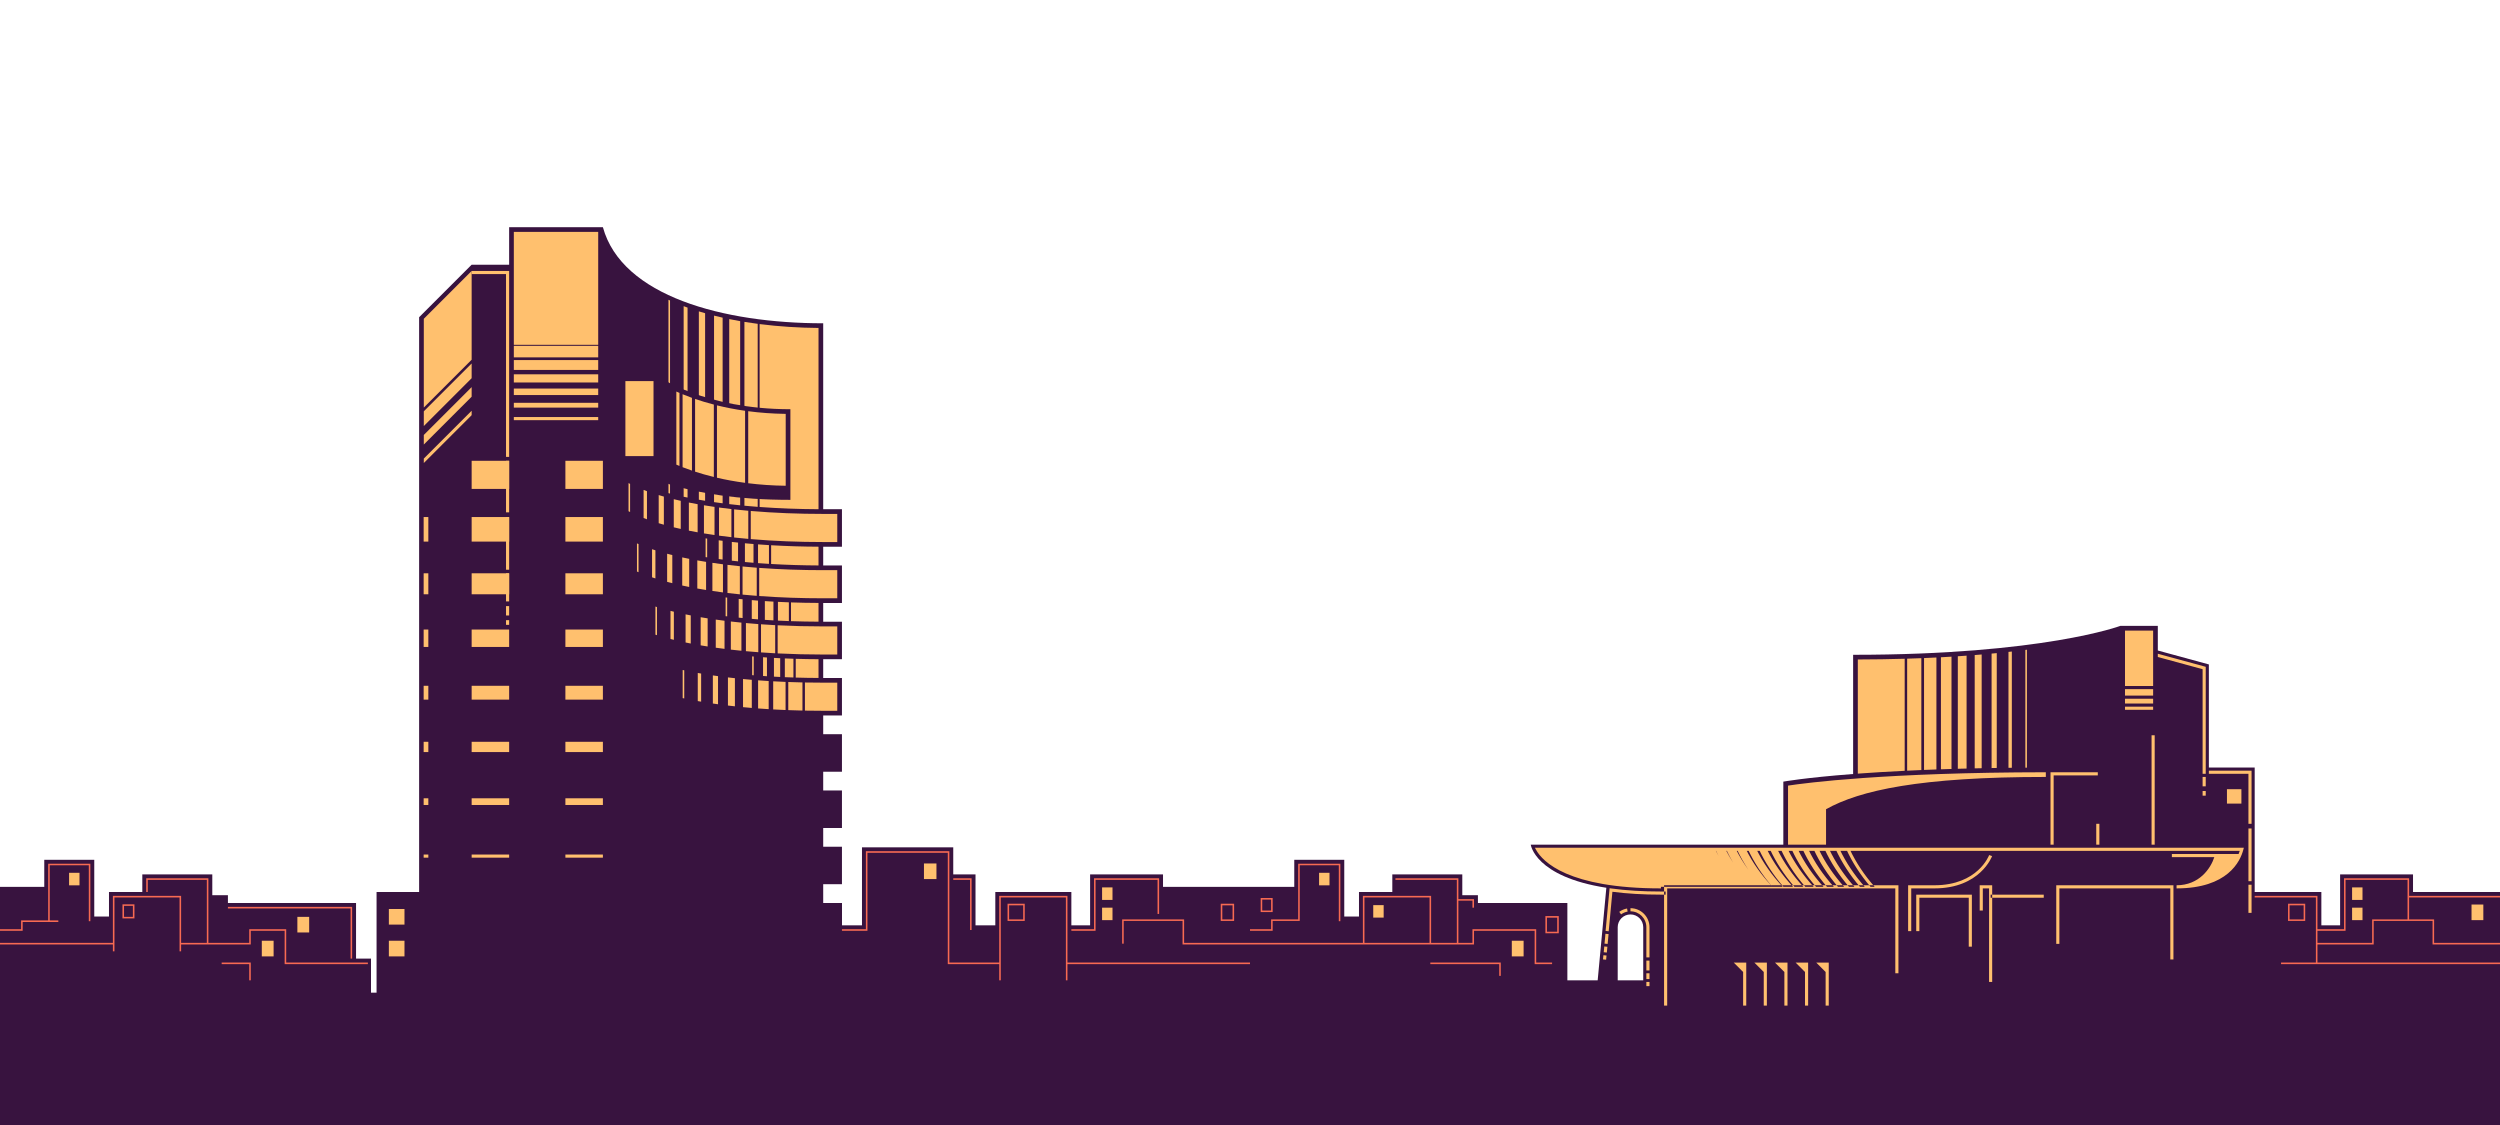 <svg xmlns="http://www.w3.org/2000/svg" viewBox="0 0 1600 720" enable-background="new 0 0 1600 720"><g><path fill="#38133F" d="M0 720V567.605h28.33v-17.33h32v36.29h9.42v-15.7h21.33v-11.26h44.79v13.34h10v4.96h82v35.62h9.57v21.78H241v-64.44h48.67v21.33h7.2v-32.59h47.99v33.82h29v-15.52h43.81v-10.46h41.19v-17.17h51v27.63h28.99v14.29h12.82v-49.92h58.41v17.33h14.25v32.59H637v-21.33h48.67v21.33h12v-32.59h46.66v8h84v-17.33h32v36.29h9.42v-15.7h21.33v-11.26h44.79v13.34h10v4.96h57.244v49.514l93.756-.002v-67.813h47.99v33.82h29v-15.52h43.81v-10.46h41.19v-17.17h51v27.63h28.99v14.29h12.82v-49.92h58.41v17.33h14.25v32.59H1437v-21.33h48.67v21.33h12v-32.59h46.66v11.26H1600V720z"/><path fill="#FFC06E" d="M1505.333 567.94H1512v8h-6.667zM1505.333 580.902H1512v8h-6.667zM844.212 558.608h6.667v8h-6.668zM878.878 579.274h6.667v8h-6.667zM1581.778 578.902h7.556v10h-7.556zM967.555 602.085h7.556v10h-7.555zM591.333 552.608h8v10h-8zM705.333 567.94H712v8h-6.667zM705.333 580.902H712v8h-6.667zM44.212 558.608h6.667v8H44.21zM190.316 586.79h7.556v10h-7.556zM167.555 602.085h7.556v10h-7.555zM248.87 602.085h10v10h-10zM248.87 581.752h10v10h-10z"/><g fill="#F76A52"><path d="M983.17 594.695h-40.8v8.75h-9v-27h9v4.46h1v-5.46h-10v-13.34h-40.29v1h39.29v40.34h-16.46v-30.08h-43.66v30.08H757.83v-15.04h-39.66v15.54h1v-14.54h37.66v15.04h186.54v-8.75h38.8v21.33h11.166v-1H983.17v-21.33zm-109.92-20.33h41.66v29.08h-41.66v-29.08zM1600 574.366v-1h-58.17v-11.26h-41.66v32.59h-17v-21.33h-43.67v21.33h-17.67v-32.59h-14.25v-17.33h-53.41v49.92h-17.82v-14.29h-28.99v-27.63h-46v17.17h-41.19v10.46h-43.81v15.52h-34v-33.82h-42.99v75.7h-12.7v1h13.7v-21.78h92.13v-21.33h162.67v-49.92h51.41v70.75h1v-53.42h13.25v32.59h18.67v20.83h1v-42.16h41.67v41.66h-22.306v1H1600v-1h-116.83v-11.584h35.997v-15.04h37.667v15.04H1600v-1h-42.167v-15.04h-16.003v-14.035H1600zm-378.83-3.42h41.19v-17.17h44v27.63h28.99v13.29h-96.99v-14.29h-17.19v-9.46zm-120.8-7.84h40.99v33.82h35v19.1h-75.99v-52.92zm91.13 31.59v21.33h-14.14v-34.62h60v13.29h-45.86zm326.666-6.294v15.04h-34.997v-7.747h18v-32.59h39.66v25.297h-22.664zM1390.833 563.108h9v-11h-9v11zm1-10h7v9h-7v-9zM1164.833 601.585v9h7.667v-9h-7.667zm6.667 8h-5.667v-7h5.667v7zM1262.36 580.402h-7.668v9h7.667v-9zm-1 8h-5.668v-7h5.667v7zM1275.833 580.402h-7.667v9h7.667v-9zm-1 8h-5.667v-7h5.667v7zM814.5 574.735h-7.667v9h7.667v-9zm-1 8h-5.667v-7h5.667v7zM1275.833 562.108h-7.667v9h7.667v-9zm-1 8h-5.667v-7h5.667v7zM989.058 597.29h8.556v-11h-8.556v11zm1-10h6.556v9h-6.556v-9zM1105.944 579.735h8.556v-11h-8.556v11zm1-10h6.556v9h-6.556v-9zM1464.333 578.402v11h11v-11h-11zm10 10h-9v-9h9v9zM1237.36 638.308h1v-21.28h102.994v10.39h1v-11.39H1237.36zM915.412 617.03H959.5v7.517h1v-8.518h-45.088zM683.17 573.366H639.5v42.66h-31.92v-71.25h-53.41v49.92h-17.82v-14.29h-28.99v-27.63h-46v17.17h-41.19v10.46h-43.81v15.52h-34v-33.82h-42.99v32.59h-12.7v1h12.7v42.61h1v-21.28h92.13v-21.33h162.67v-49.92h51.41v71.25h32.92v10.394h1v-53.053h41.67v53.053h1v-10.394H800v-1H683.17v-42.66zm-262-2.42h41.19v-17.17h44v27.63h28.99v13.29h-96.99v-14.29h-17.19v-9.46zm-120.8-7.84h40.99v33.82h35v19.1h-75.99v-52.92zm91.13 31.59v21.33h-14.14v-34.62h60v13.29H391.5zM183.17 594.695H159.5v8.75h-26.13v-41.34H93.58v8.76h1v-7.76h37.79v40.34h-16.46v-30.08H72.25v30.08H0v1h72.25v4.42h1v-34.5h41.66v34.5h1v-4.42h44.59v-8.75h21.67v21.33h53.27v-1h-52.27zM814.5 589.406h17.33v-35.63h25v35.79h1v-36.79h-27v35.63H813.5v6.29H800v1h14.5zM620.83 595.195h1v-33.09h-11.75v1h10.75zM701.17 563.105h39.66v21.8h1v-22.8h-41.66v32.59h-14.5v1h15.5zM364.833 601.585v9h7.667v-9h-7.667zm6.667 8h-5.667v-7h5.667v7zM462.36 580.402h-7.668v9h7.667v-9zm-1 8h-5.668v-7h5.667v7zM475.833 580.402h-7.667v9h7.667v-9zm-1 8h-5.667v-7h5.667v7zM78.377 587.774h7.667v-9h-7.667v9zm1-8h5.667v7h-5.667v-7zM475.833 562.108h-7.667v9h7.667v-9zm-1 8h-5.667v-7h5.667v7zM789.833 578.402h-8.556v11h8.556v-11zm-1 10h-6.556v-9h6.556v9zM305.944 579.735h8.556v-11h-8.556v11zm1-10h6.556v9h-6.556v-9zM644.833 589.402h11v-11h-11v11zm1-10h9v9h-9v-9zM141.87 617.03h17.63v10.39h1v-11.39h-18.63zM14.5 590.065h22.83v-1h-5.5v-35.29h25v35.79h1v-36.79h-27v36.29H13.5v5.63H0v1h14.5zM224.37 613.525h1v-33.12h-79.5v1h78.5z"/></g></g><g><path fill="none" stroke="#8C8C8C" stroke-width="2" stroke-miterlimit="10" d="M523.85 328.9V209.895c-24.184-.204-58.094-2.957-87.9-14.34-22.585-8.626-38.36-20.49-47.1-35.382M523.85 382.906v17.99M523.85 418.906v17.99M523.85 454.906v17.99M523.85 490.906v17.99M523.85 526.906v17.99M523.85 562.906v17.99M523.85 598.906v17.99"/><path fill="#FFC06E" d="M511.85 328.906h24v18h-24zM511.85 364.906h24v18h-24zM511.85 400.906h24v18h-24zM511.85 436.906h24v18h-24zM511.85 472.906h24v18h-24zM511.85 508.906h24v18h-24z"/><g fill="#FFC06E"><path d="M459.196 486.68c.333.047.666.093 1 .138v-18c-.334-.045-.667-.09-1-.137v18zM481.812 471.137c-1.106-.09-2.21-.186-3.308-.283v18c1.1.098 2.2.192 3.308.283v-18zM471.004 470.12c-.72-.077-1.44-.154-2.154-.234v18c.715.08 1.435.157 2.154.233v-18zM526.773 472.906v18h9.077v-18h-9.077zM492.62 471.904c-1.493-.09-2.98-.186-4.463-.288v18c1.482.103 2.97.198 4.462.288v-18zM525.042 472.902c-2.64-.008-5.283-.033-7.923-.076v18c2.64.043 5.28.068 7.922.076v-18zM514.234 472.772c-2.26-.047-4.517-.108-6.77-.183v18c2.252.073 4.51.135 6.77.182v-18zM503.427 472.445c-1.877-.075-3.75-.16-5.615-.254v18c1.866.095 3.738.18 5.615.255v-18z"/></g><g fill="#FFC06E"><path d="M525.043 508.902c-1.487-.005-2.975-.014-4.462-.03v18c1.488.017 2.976.025 4.463.03v-18zM530.235 508.906h5.615v18h-5.615zM503.427 508.445c-.72-.03-1.437-.06-2.154-.092v18c.718.03 1.435.063 2.154.092v-18zM514.235 508.772c-1.103-.022-2.206-.05-3.308-.08v18c1.102.03 2.204.058 3.308.08v-18zM491.62 525.845l1 .06v-18l-1-.06v18z"/></g><path fill="#38133F" d="M526.85 349.906h12v-24h-12v-119c-63.677 0-128.87-17.248-141-61.496h-60v24h-24l-33.614 33.613v469.692H538.85v-58.81h-12v-12h12v-24h-12v-12h12v-24h-12v-12h12v-24h-12v-12h12v-24h-12v-12h12v-24h-12v-12h12v-24h-12v-12h12v-24h-12v-12z"/><g fill="#FFC06E"><path d="M523.853 421.893v12c-4.86-.02-9.74-.1-14.58-.25v-12c4.84.15 9.72.23 14.58.25zM507.793 421.593v12c-1.84-.05-3.67-.12-5.5-.2v-12c1.83.08 3.66.15 5.5.2zM499.323 421.263v12c-1.33-.06-2.67-.13-4-.21v-12c1.33.08 2.67.15 4 .21zM490.853 420.793v12c-.84-.05-1.67-.11-2.5-.17v-12c.83.06 1.66.12 2.5.17zM482.383 420.183v12l-1-.09v-12l1 .09z"/></g><g fill="#FFC06E"><path d="M435.678 320.522c-1.51-.337-2.998-.685-4.462-1.043v18c1.464.357 2.95.705 4.462 1.042v-18zM402.255 327.173c.33.175.66.35 1 .523v-18c-.34-.173-.67-.35-1-.523v18zM480.485 327.027v18c15.01 1.275 30.732 1.88 46.365 1.88h9v-18h-9c-15.632 0-31.353-.604-46.365-1.88zM414.063 314.35c-.728-.268-1.448-.537-2.154-.812v18c.706.274 1.426.544 2.153.81v-18zM424.87 317.813c-1.12-.315-2.223-.636-3.308-.966v18c1.084.33 2.188.65 3.308.966v-18zM478.91 326.89c-3.06-.27-6.088-.57-9.078-.897v18c2.99.328 6.018.627 9.077.897v-18zM446.485 322.68c-1.9-.34-3.772-.693-5.615-1.062v18c1.843.368 3.716.722 5.615 1.062v-18zM468.1 325.8c-2.673-.306-5.316-.633-7.922-.984v18c2.606.352 5.25.68 7.923.983v-18zM457.293 324.413c-2.287-.327-4.546-.673-6.77-1.04v18c2.224.367 4.482.713 6.77 1.04v-18z"/></g><g fill="#FFC06E"><path d="M430.275 355.247c-1.117-.28-2.22-.565-3.308-.857v18c1.088.292 2.19.578 3.308.857v-18zM441.082 357.66c-1.508-.3-2.995-.61-4.462-.932v18c1.467.32 2.954.63 4.462.932v-18zM407.66 365.777c.33.146.663.29 1 .435v-18c-.337-.144-.67-.29-1-.435v18zM419.467 352.195c-.727-.23-1.445-.468-2.154-.707v18c.71.24 1.427.476 2.154.707v-18zM485.89 363.456v18c13.36.983 27.194 1.45 40.96 1.45h9v-18h-9c-13.766 0-27.6-.467-40.96-1.45zM451.89 359.594c-1.896-.304-3.768-.62-5.615-.952v18c1.847.33 3.72.648 5.615.952v-18zM473.505 362.38c-2.67-.27-5.313-.562-7.923-.875v18c2.61.313 5.253.604 7.923.874v-18zM484.313 363.336c-3.054-.235-6.082-.496-9.077-.786v18c2.995.29 6.023.55 9.077.786v-18zM462.697 361.146c-2.284-.293-4.542-.603-6.77-.93v18c2.228.327 4.486.637 6.77.93v-18z"/></g><g fill="#FFC06E"><path d="M442.083 393.857c-1.114-.217-2.215-.44-3.308-.67v18c1.092.23 2.194.453 3.308.67v-18zM497.698 400.185v18c9.623.486 19.405.72 29.152.72h9v-18h-9c-9.747 0-19.53-.233-29.152-.72zM452.89 395.755c-1.503-.235-2.99-.48-4.462-.734v18c1.473.254 2.96.5 4.462.735v-18zM431.275 391.494c-.724-.178-1.442-.357-2.154-.54v18c.713.183 1.43.362 2.155.54v-18zM419.467 406.195c.33.106.666.21 1 .314v-18c-.334-.105-.67-.21-1-.315v18zM485.313 399.412c-2.66-.2-5.304-.417-7.923-.658v18c2.618.24 5.26.46 7.923.658v-18zM463.698 397.274c-1.89-.237-3.762-.485-5.615-.747v18c1.853.262 3.726.51 5.615.747v-18zM496.12 400.102c-3.044-.163-6.072-.35-9.076-.564v18c3.005.214 6.032.4 9.077.564v-18zM474.505 398.48c-2.278-.225-4.533-.467-6.77-.724v18c2.236.257 4.492.5 6.77.724v-18z"/></g><g fill="#FFC06E"><path d="M459.534 432.726c-1.11-.15-2.212-.308-3.308-.468v18c1.095.16 2.198.316 3.308.468v-18zM448.726 431.07c-.722-.123-1.44-.248-2.154-.376v18c.714.128 1.432.253 2.154.376v-18zM436.918 446.793c.333.072.664.146 1 .218v-18c-.336-.07-.667-.145-1-.217v18zM515.15 436.793v18c3.897.075 7.8.113 11.7.113h9v-18h-9c-3.9 0-7.803-.038-11.7-.113zM513.572 436.758c-3.033-.067-6.06-.158-9.077-.272v18c3.017.114 6.044.205 9.077.272v-18zM491.956 435.864c-2.27-.14-4.526-.293-6.77-.462v18c2.244.17 4.5.323 6.77.462v-18zM502.764 436.417c-2.652-.108-5.294-.236-7.923-.383v18c2.63.146 5.272.274 7.924.383v-18zM470.34 434.048c-1.495-.162-2.984-.33-4.46-.507v18c1.476.178 2.965.346 4.46.508v-18zM481.15 435.082c-1.884-.157-3.756-.325-5.616-.504v18c1.86.18 3.732.347 5.615.504v-18z"/></g><path fill="#FFC06E" d="M523.854 209.893v116.01c-12.69-.07-25.4-.53-37.7-1.43v-117.06c12.31 1.57 25.02 2.37 37.7 2.48zM484.924 207.253v117.13c-2.86-.22-5.7-.46-8.5-.73v-117.65c2.81.46 5.64.88 8.5 1.25zM473.704 205.543v117.86c-2.36-.24-4.69-.5-7-.77v-118.42c2.31.48 4.65.92 7 1.33zM462.484 203.303v118.81c-1.85-.24-3.69-.49-5.5-.75v-119.37c1.81.46 3.65.9 5.5 1.31zM451.264 200.453v120.04c-1.35-.22-2.68-.45-4-.68v-120.54c1.32.41 2.65.8 4 1.18zM440.034 196.863v121.58c-.84-.17-1.68-.33-2.5-.52v-121.98c.83.32 1.66.62 2.5.92zM428.814 192.323v123.55c-.34-.09-.67-.17-1-.26v-123.75l1 .46z"/><g fill="#FFC06E"><path d="M472.358 359.262v-12c-1.34-.14-2.674-.283-4-.433v12c1.326.148 2.66.293 4 .432zM482.246 360.173v-12c-1.844-.15-3.678-.31-5.5-.48v12c1.822.17 3.656.33 5.5.48zM523.853 349.893v12c-10.16-.05-20.35-.36-30.33-.94v-12c9.98.58 20.17.89 30.33.94zM485.134 348.398v12c2.32.175 4.654.334 7 .477v-12c-2.346-.143-4.68-.302-7-.477zM452.582 356.705v-12l-1-.16v12l1 .16zM462.47 358.116v-12c-.837-.107-1.67-.217-2.5-.33v12c.83.113 1.663.223 2.5.33z"/></g><g fill="#FFC06E"><path d="M465.393 382.473v12l-1-.12v-12l1 .12zM485.133 384.393v12c-1.34-.1-2.68-.2-4-.32v-12c1.32.12 2.66.22 4 .32zM475.263 383.543v12c-.84-.08-1.67-.16-2.5-.25v-12c.83.09 1.66.17 2.5.25zM495.003 385.043v12c-1.84-.11-3.68-.22-5.5-.34v-12c1.82.12 3.66.23 5.5.34zM504.873 385.493v12c-2.34-.08-4.67-.19-7-.31v-12c2.33.12 4.66.23 7 .31zM523.853 385.877c-5.877-.03-11.765-.13-17.61-.334v12c5.845.205 11.733.305 17.61.334v-12z"/></g><g fill="#FFC06E"><path d="M301.854 294.906h24v18h-24zM301.854 330.906h24v15.714h-24zM301.854 366.907h24v13.43h-24zM301.854 402.906h24v11.143h-24zM301.854 438.906h24v8.857h-24zM301.854 474.75h24v6.57h-24zM301.854 510.906h24v4.286h-24zM301.854 546.906h24v2h-24z"/></g><g fill="#FFC06E"><path d="M271.134 330.906h3v15.714h-3zM271.134 366.907h3v13.43h-3zM271.134 402.906h3v11.143h-3zM271.134 438.906h3v8.857h-3zM271.134 474.75h3v6.57h-3zM271.134 510.906h3v4.286h-3zM271.134 546.906h3v2h-3z"/></g><g fill="#FFC06E"><path d="M361.85 294.906h24v18h-24zM361.85 330.906h24v15.714h-24zM361.85 366.907h24v13.43h-24zM361.85 402.906h24v11.143h-24zM361.85 438.906h24v8.857h-24zM361.85 474.75h24v6.57h-24zM361.85 510.906h24v4.286h-24zM361.85 546.906h24v2h-24z"/></g><path fill="#FFC06E" d="M325.85 292.41h-2v-117h-21.996v-2h23.996zM323.85 294.906h2v33h-2zM323.85 330.906h2v33.715h-2zM323.85 366.906h2v18h-2zM323.85 387.906h2v6h-2zM323.85 396.906h2v3h-2zM328.85 148.41h54v72.267h-54zM328.85 221.33h54v7.386h-54zM328.85 230.445h54v6.31h-54zM328.85 239.56h54v5.23h-54zM328.85 248.676h54v4.154h-54zM328.85 257.792h54v3.076h-54zM328.85 266.906h54v2h-54zM400.25 243.906h18v48h-18z"/><path fill="#38133F" d="M421.25 240.906v54h-24c9.743 7.918 40.923 25 108.6 25v-58c-55 0-84.6-21-84.6-21z"/><g fill="#FFC06E"><path d="M502.854 264.883v46c-8.67-.11-16.68-.7-24-1.61v-46.1c7.34.97 15.35 1.59 24 1.71zM476.854 262.903v46.11c-6.58-.88-12.59-2.01-18-3.27v-46.31c5.45 1.34 11.45 2.54 18 3.47zM456.854 258.923v46.34c-4.42-1.08-8.43-2.24-12-3.4v-46.54c3.62 1.24 7.62 2.47 12 3.6zM442.854 254.623v46.57c-2.17-.74-4.17-1.48-6-2.19v-46.7c1.85.77 3.85 1.54 6 2.32zM434.854 251.463v46.74c-.7-.28-1.36-.56-2-.84v-46.78c.64.29 1.31.58 2 .88z"/></g><path fill="#FFC06E" d="M271.234 204.02v56.822l30.62-30.62V173.41zM271.234 296.328l30.62-30.62v-2.83l-30.62 30.622zM271.234 272.67l30.62-30.62v-9.428l-30.62 30.62zM271.234 284.5l30.62-30.62v-6.13l-30.62 30.62z"/></g><g><path fill="#38133F" d="M1443 491.24v152.33h-391.33v-50.16c0-4.51-3.66-8.17-8.17-8.17s-8.17 3.66-8.17 8.17v50.16H1021l7.06-75.4c-45.77-7.11-48.39-27.6-48.39-27.6h161.66v-40.33s13.79-2.51 44.67-4.88v-76.29c121.5 0 171-18.5 171-18.5h24v15.75l32.67 8.92v66H1443z"/><path fill="#FFC06E" d="M1067 643.57h-2v-77h150V622.9h-2V568.57h-146zM1391 566.57h-75v37.5h2v-35.5h71v45.5h2zM1263.808 419.23v72.522c1.48-.032 2.968-.063 4.462-.093v-72.794c-1.468.125-2.956.246-4.462.364zM1296.23 415.95v75.344l1-.005v-75.47l-1 .13zM1189 422.065v73.062c9.54-.7 19.558-1.302 30-1.813v-71.717c-9.46.277-19.448.442-30 .468zM1285.423 417.216v74.177c.717-.01 1.434-.017 2.154-.024v-74.39l-2.154.236zM1274.615 418.304v73.24c1.104-.018 2.197-.038 3.308-.055v-73.502c-1.09.107-2.193.212-3.308.316zM1220.577 421.55v71.687c2.992-.144 6.014-.28 9.077-.408v-71.6c-2.97.118-5.992.226-9.077.32zM1253 420.008v72.012c1.858-.05 3.735-.1 5.615-.145v-72.253c-1.842.134-3.717.26-5.615.386zM1231.385 421.16v71.595c2.615-.106 5.258-.206 7.923-.3v-71.658c-2.594.13-5.235.25-7.923.362zM1242.192 420.647v71.71c2.24-.077 4.495-.15 6.77-.218v-71.877c-2.218.134-4.476.263-6.77.384zM1168.667 540.57v-22.667c21.583-12.084 60.024-20.662 140.667-20.662v-3.003c-103.004.13-153.705 6.836-165 8.554v37.778h24.333zM1115.6 643.57h2v-27.5h-8l6 6zM1128.8 643.57h2v-27.5h-8l6 6zM1142 643.57h2v-27.5h-8l6 6zM1155.2 643.57h2v-27.5h-8l6 6zM1168.4 643.57h2v-27.5h-8l6 6zM1435.725 543.82l.327-1.25H982.328l.846 1.492c4.174 7.368 20.308 24.507 79.826 24.507v-2c-54.655 0-71.867-14.358-77.148-22h447.574c-2.386 7.502-10.835 22-40.427 22v2c32.735 0 40.784-17.308 42.725-24.75zM1314.333 496.238h28.266v-2h-30.267v46.33h2zM1360 441.05h18v4.153h-18zM1360 447.203h18v3.076h-18zM1360 452.28h18v2h-18zM1360 403.57h18v35.478h-18zM1439 493.236h2v34h-2zM1439 530.236h2v33.715h-2zM1439 566.236h2v18h-2zM1409.667 497.236h2v6h-2zM1409.667 506.236h2v3h-2zM1425.25 505.07h9.25v9.25h-9.25zM1381 418.39v2.08l28.67 7.82v66.95h2v-68.48zM1413.67 493.236H1440v2h-26.33zM1031.938 570.73c9.27 1.22 19.714 1.84 31.062 1.84h3v-2h-3c-11.68 0-22.387-.66-31.823-1.96l-1.035-.144-2.565 27.353 1.99.187 2.37-25.278zM1027.49 597.62l1.992.188-.593 6.304-1.992-.188zM1026.73 605.73l1.992.187-.35 3.713-1.99-.188zM1026.18 611.34l1.99.186-.25 2.692-1.992-.186zM1053.67 614.793h2v6.305h-2zM1053.67 622.902h2v3.713h-2zM1053.67 628.437h2v2.69h-2zM1055.67 593.4c0-6.706-5.46-12.16-12.17-12.16v2c5.608 0 10.17 4.557 10.17 10.16v19.352h2V593.4zM1041.674 583.402l-.358-1.967c-1.792.325-3.52 1.07-4.997 2.15l1.18 1.614c1.235-.903 2.678-1.526 4.174-1.798zM1275 566.57h-8v16.187h2V568.57h4v59.867h2zM1262 572.57h-35.607v23.343h2V574.57H1260v31.3h2zM1223.196 568.57H1238c29.285 0 36.87-20.46 36.943-20.667l-1.886-.668c-.068.193-7.17 19.334-35.057 19.334h-16.804v29.343h2V568.57zM1274 572.57h34v2h-34zM1341.6 527.236h2v13.333h-2zM1377 470.57h2v70h-2zM1154.155 567.57c-6.917-7.474-12.514-15.552-16.65-24h-4.71c3.89 8.41 9.145 16.48 15.65 24h5.71zM1155.393 567.57h5.37c-6.873-7.488-12.444-15.564-16.56-24h-4.45c1.756 3.822 3.785 7.59 6.115 11.27 2.785 4.4 5.986 8.646 9.525 12.73zM1130.812 543.57h-5.076c3.89 8.42 9.163 16.49 15.68 24h6.152c-6.965-7.46-12.6-15.538-16.756-24zM1063 567.57h77.98c-7.014-7.446-12.685-15.524-16.864-24h-5.428c3.844 8.33 9.033 16.308 15.45 23.733-6.944-7.357-12.56-15.346-16.712-23.734h-5.793c2.054 4.456 4.49 8.81 7.3 13.03-3.042-4.207-5.693-8.564-7.936-13.03h-6.27c1.333 2.876 2.82 5.723 4.478 8.525-1.8-2.787-3.427-5.634-4.886-8.526h-6.507c.682 1.463 1.393 2.92 2.157 4.36-.83-1.44-1.604-2.897-2.346-4.36H984.056c4.17 7.355 20.11 24 78.944 24zM1167.084 567.57c-6.87-7.5-12.393-15.564-16.448-24h-3.988c3.85 8.408 9.09 16.465 15.612 24h4.824zM1181.658 543.57c3.804 8.367 8.993 16.413 15.484 24h2.648c-6.677-7.573-12.02-15.62-15.933-24h-2.2zM1173.665 567.57c-6.82-7.515-12.302-15.58-16.335-24h-3.63c3.85 8.396 9.073 16.456 15.58 24h4.385zM1193.433 567.57c-6.676-7.558-12.058-15.62-16.027-24h-2.554c3.843 8.365 9.05 16.424 15.515 24h3.066zM1186.844 567.57c-6.724-7.543-12.14-15.606-16.13-24h-2.912c3.845 8.377 9.06 16.435 15.54 24h3.502zM1180.255 567.57c-6.772-7.53-12.22-15.593-16.232-24h-3.272c3.847 8.388 9.07 16.444 15.564 24h3.94zM1390 546.57v2h27.165c-2.342 7.223-9.632 18-24.165 18v2c25.482 0 37.588-13.495 40.43-20.63l.544-1.37H1390z"/></g></svg>
